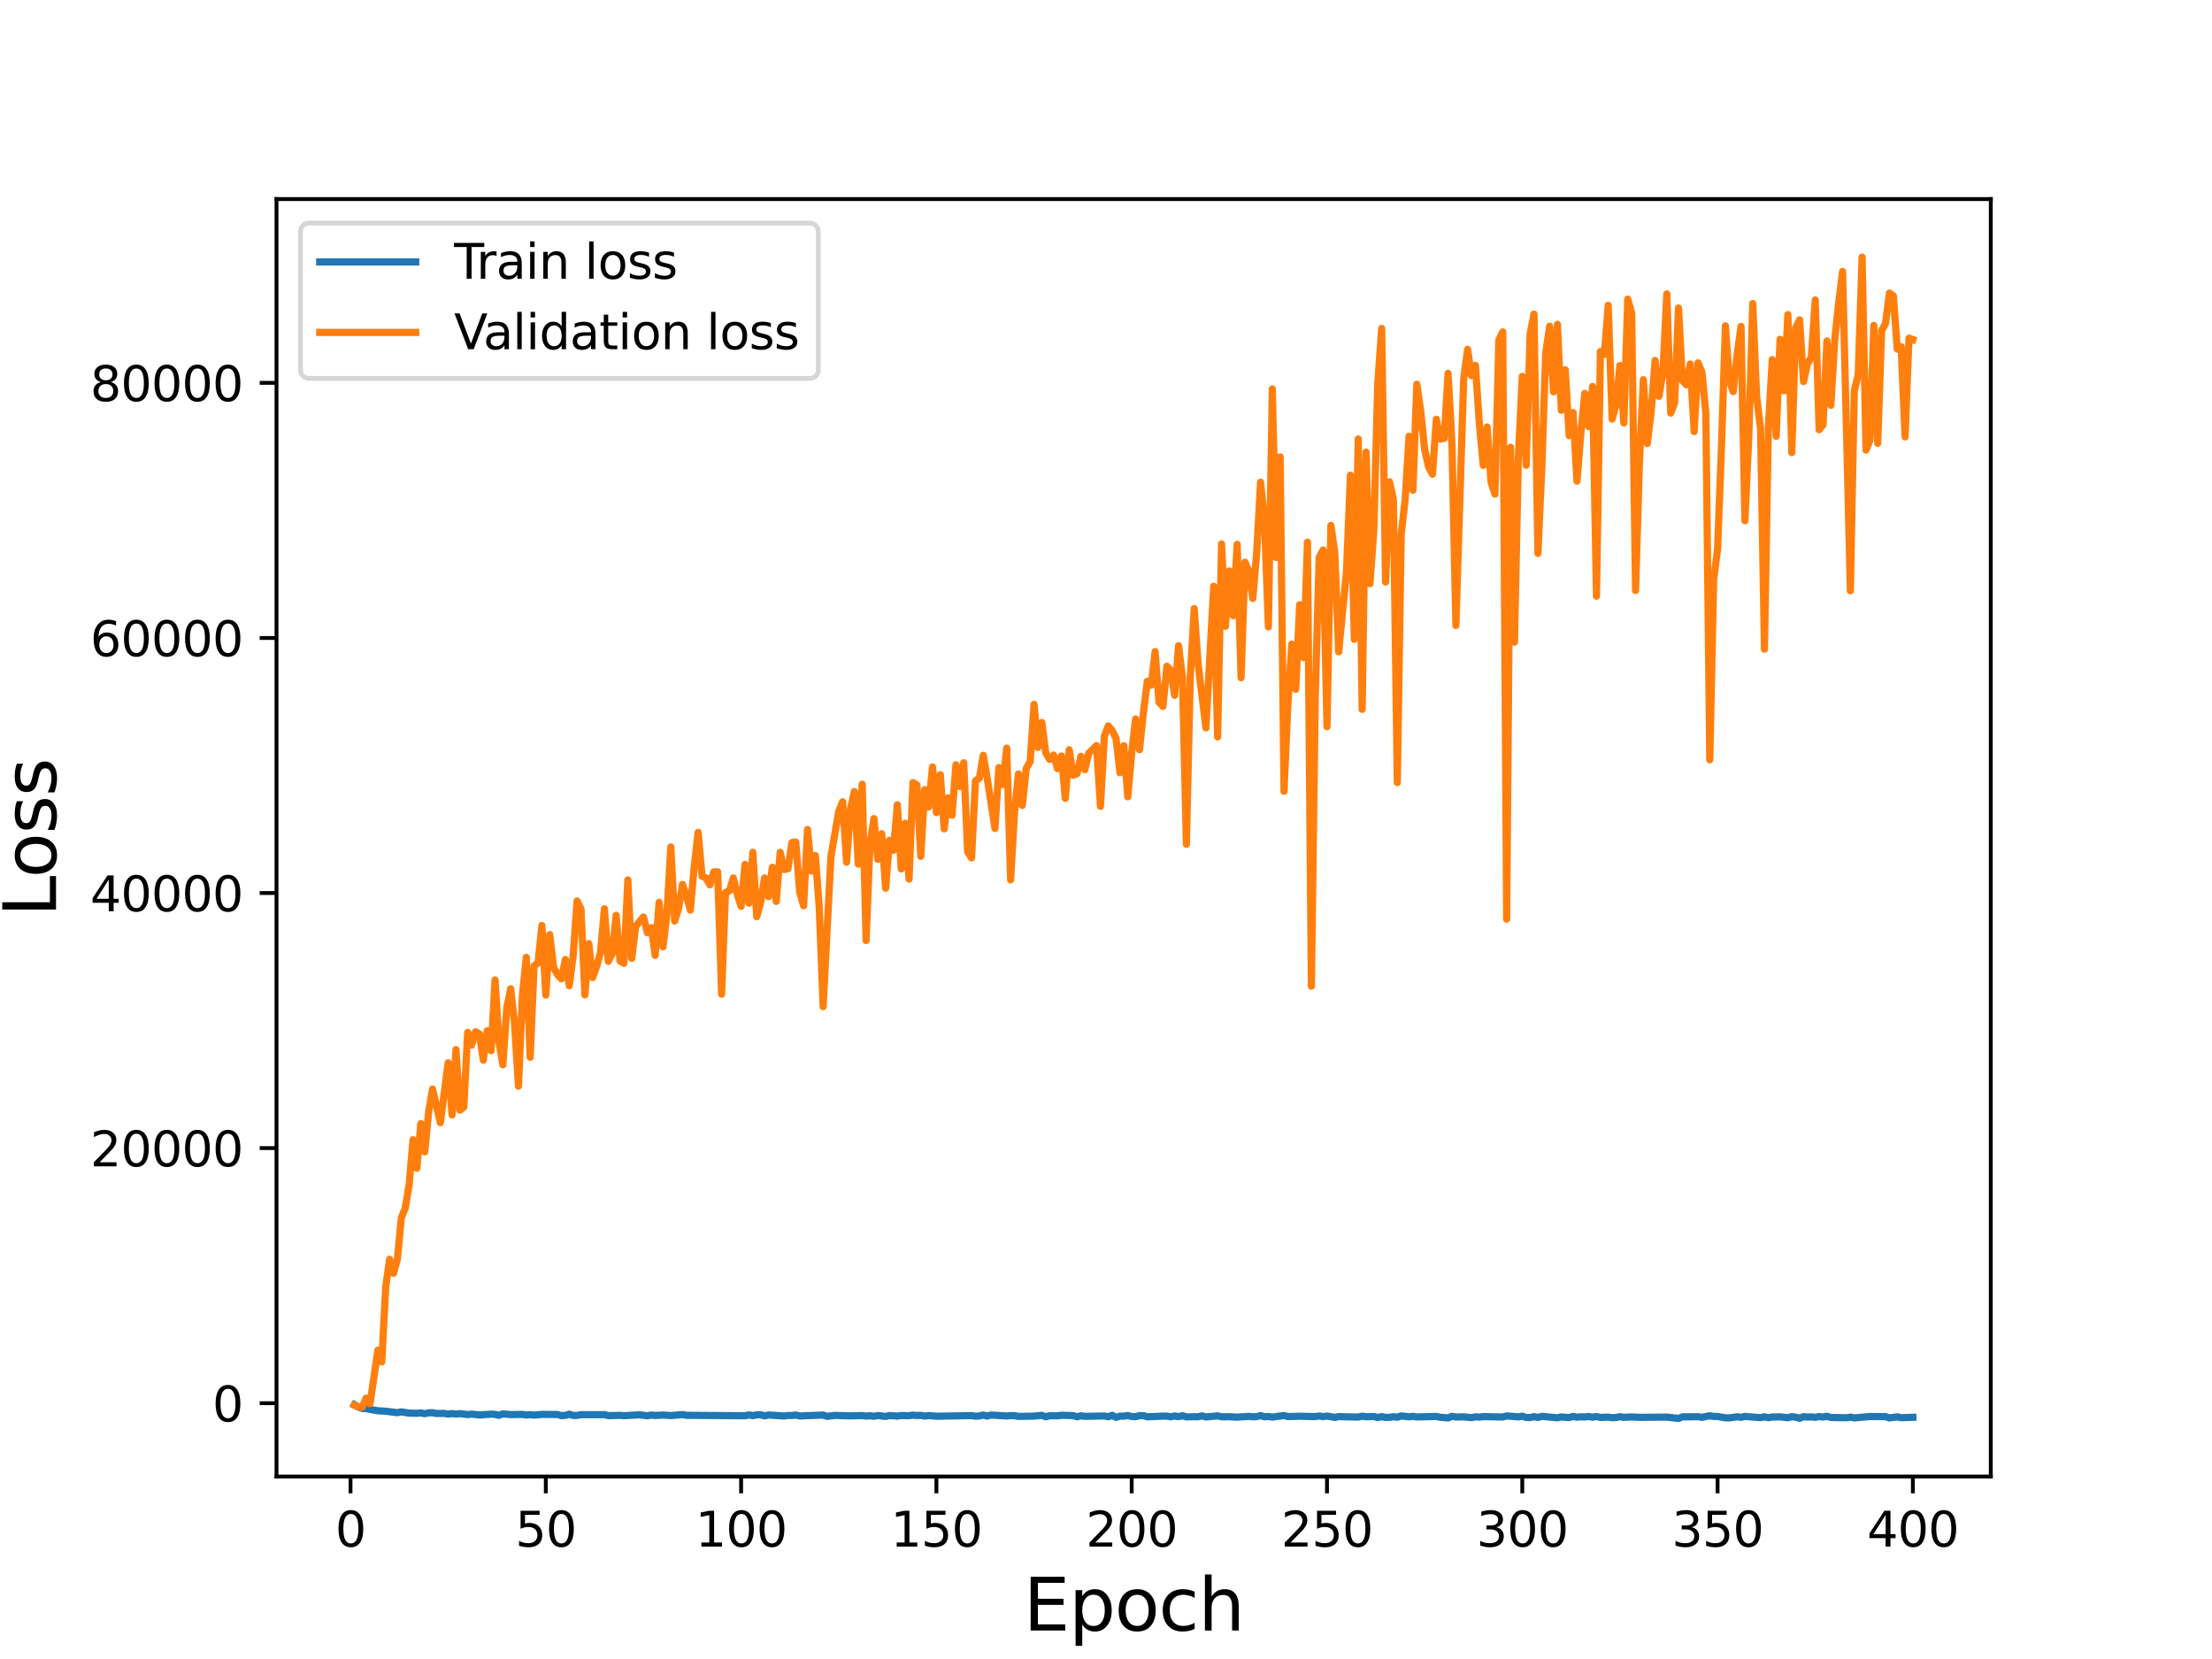 <?xml version="1.0" encoding="utf-8" standalone="no"?>
<!DOCTYPE svg PUBLIC "-//W3C//DTD SVG 1.1//EN"
  "http://www.w3.org/Graphics/SVG/1.1/DTD/svg11.dtd">
<svg height="345.6pt" version="1.1" viewBox="0 0 460.8 345.6" width="460.8pt" xmlns="http://www.w3.org/2000/svg" xmlns:xlink="http://www.w3.org/1999/xlink">
 <defs>
  <style type="text/css">*{stroke-linecap:butt;stroke-linejoin:round;}</style>
 </defs>
 <g id="figure_1">
  <g id="patch_1">
   <path d="M 0 345.6 
L 460.8 345.6 
L 460.8 0 
L 0 0 
z
" style="fill:#ffffff;"/>
  </g>
  <g id="axes_1">
   <g id="patch_2">
    <path d="M 57.6 307.584 
L 414.72 307.584 
L 414.72 41.472 
L 57.6 41.472 
z
" style="fill:#ffffff;"/>
   </g>
   <g id="matplotlib.axis_1">
    <g id="xtick_1">
     <g id="line2d_1">
      <defs>
       <path d="M 0 0 
L 0 3.5 
" id="m7af04937d3" style="stroke:#000000;stroke-width:0.8;"/>
      </defs>
      <g>
       <use style="stroke:#000000;stroke-width:0.8;" x="73.019" xlink:href="#m7af04937d3" y="307.584"/>
      </g>
     </g>
     <g id="text_1">
      <!-- 0 -->
      <g transform="translate(69.838 322.182)scale(0.1 -0.1)">
       <defs>
        <path d="M 2034 4250 
Q 1547 4250 1301 3770 
Q 1056 3291 1056 2328 
Q 1056 1369 1301 889 
Q 1547 409 2034 409 
Q 2525 409 2770 889 
Q 3016 1369 3016 2328 
Q 3016 3291 2770 3770 
Q 2525 4250 2034 4250 
z
M 2034 4750 
Q 2819 4750 3233 4129 
Q 3647 3509 3647 2328 
Q 3647 1150 3233 529 
Q 2819 -91 2034 -91 
Q 1250 -91 836 529 
Q 422 1150 422 2328 
Q 422 3509 836 4129 
Q 1250 4750 2034 4750 
z
" id="DejaVuSans-30" transform="scale(0.016)"/>
       </defs>
       <use xlink:href="#DejaVuSans-30"/>
      </g>
     </g>
    </g>
    <g id="xtick_2">
     <g id="line2d_2">
      <g>
       <use style="stroke:#000000;stroke-width:0.8;" x="113.703" xlink:href="#m7af04937d3" y="307.584"/>
      </g>
     </g>
     <g id="text_2">
      <!-- 50 -->
      <g transform="translate(107.34 322.182)scale(0.1 -0.1)">
       <defs>
        <path d="M 691 4666 
L 3169 4666 
L 3169 4134 
L 1269 4134 
L 1269 2991 
Q 1406 3038 1543 3061 
Q 1681 3084 1819 3084 
Q 2600 3084 3056 2656 
Q 3513 2228 3513 1497 
Q 3513 744 3044 326 
Q 2575 -91 1722 -91 
Q 1428 -91 1123 -41 
Q 819 9 494 109 
L 494 744 
Q 775 591 1075 516 
Q 1375 441 1709 441 
Q 2250 441 2565 725 
Q 2881 1009 2881 1497 
Q 2881 1984 2565 2268 
Q 2250 2553 1709 2553 
Q 1456 2553 1204 2497 
Q 953 2441 691 2322 
L 691 4666 
z
" id="DejaVuSans-35" transform="scale(0.016)"/>
       </defs>
       <use xlink:href="#DejaVuSans-35"/>
       <use x="63.623" xlink:href="#DejaVuSans-30"/>
      </g>
     </g>
    </g>
    <g id="xtick_3">
     <g id="line2d_3">
      <g>
       <use style="stroke:#000000;stroke-width:0.8;" x="154.386" xlink:href="#m7af04937d3" y="307.584"/>
      </g>
     </g>
     <g id="text_3">
      <!-- 100 -->
      <g transform="translate(144.842 322.182)scale(0.1 -0.1)">
       <defs>
        <path d="M 794 531 
L 1825 531 
L 1825 4091 
L 703 3866 
L 703 4441 
L 1819 4666 
L 2450 4666 
L 2450 531 
L 3481 531 
L 3481 0 
L 794 0 
L 794 531 
z
" id="DejaVuSans-31" transform="scale(0.016)"/>
       </defs>
       <use xlink:href="#DejaVuSans-31"/>
       <use x="63.623" xlink:href="#DejaVuSans-30"/>
       <use x="127.246" xlink:href="#DejaVuSans-30"/>
      </g>
     </g>
    </g>
    <g id="xtick_4">
     <g id="line2d_4">
      <g>
       <use style="stroke:#000000;stroke-width:0.8;" x="195.07" xlink:href="#m7af04937d3" y="307.584"/>
      </g>
     </g>
     <g id="text_4">
      <!-- 150 -->
      <g transform="translate(185.526 322.182)scale(0.1 -0.1)">
       <use xlink:href="#DejaVuSans-31"/>
       <use x="63.623" xlink:href="#DejaVuSans-35"/>
       <use x="127.246" xlink:href="#DejaVuSans-30"/>
      </g>
     </g>
    </g>
    <g id="xtick_5">
     <g id="line2d_5">
      <g>
       <use style="stroke:#000000;stroke-width:0.8;" x="235.753" xlink:href="#m7af04937d3" y="307.584"/>
      </g>
     </g>
     <g id="text_5">
      <!-- 200 -->
      <g transform="translate(226.209 322.182)scale(0.1 -0.1)">
       <defs>
        <path d="M 1228 531 
L 3431 531 
L 3431 0 
L 469 0 
L 469 531 
Q 828 903 1448 1529 
Q 2069 2156 2228 2338 
Q 2531 2678 2651 2914 
Q 2772 3150 2772 3378 
Q 2772 3750 2511 3984 
Q 2250 4219 1831 4219 
Q 1534 4219 1204 4116 
Q 875 4013 500 3803 
L 500 4441 
Q 881 4594 1212 4672 
Q 1544 4750 1819 4750 
Q 2544 4750 2975 4387 
Q 3406 4025 3406 3419 
Q 3406 3131 3298 2873 
Q 3191 2616 2906 2266 
Q 2828 2175 2409 1742 
Q 1991 1309 1228 531 
z
" id="DejaVuSans-32" transform="scale(0.016)"/>
       </defs>
       <use xlink:href="#DejaVuSans-32"/>
       <use x="63.623" xlink:href="#DejaVuSans-30"/>
       <use x="127.246" xlink:href="#DejaVuSans-30"/>
      </g>
     </g>
    </g>
    <g id="xtick_6">
     <g id="line2d_6">
      <g>
       <use style="stroke:#000000;stroke-width:0.8;" x="276.437" xlink:href="#m7af04937d3" y="307.584"/>
      </g>
     </g>
     <g id="text_6">
      <!-- 250 -->
      <g transform="translate(266.893 322.182)scale(0.1 -0.1)">
       <use xlink:href="#DejaVuSans-32"/>
       <use x="63.623" xlink:href="#DejaVuSans-35"/>
       <use x="127.246" xlink:href="#DejaVuSans-30"/>
      </g>
     </g>
    </g>
    <g id="xtick_7">
     <g id="line2d_7">
      <g>
       <use style="stroke:#000000;stroke-width:0.8;" x="317.12" xlink:href="#m7af04937d3" y="307.584"/>
      </g>
     </g>
     <g id="text_7">
      <!-- 300 -->
      <g transform="translate(307.576 322.182)scale(0.1 -0.1)">
       <defs>
        <path d="M 2597 2516 
Q 3050 2419 3304 2112 
Q 3559 1806 3559 1356 
Q 3559 666 3084 287 
Q 2609 -91 1734 -91 
Q 1441 -91 1130 -33 
Q 819 25 488 141 
L 488 750 
Q 750 597 1062 519 
Q 1375 441 1716 441 
Q 2309 441 2620 675 
Q 2931 909 2931 1356 
Q 2931 1769 2642 2001 
Q 2353 2234 1838 2234 
L 1294 2234 
L 1294 2753 
L 1863 2753 
Q 2328 2753 2575 2939 
Q 2822 3125 2822 3475 
Q 2822 3834 2567 4026 
Q 2313 4219 1838 4219 
Q 1578 4219 1281 4162 
Q 984 4106 628 3988 
L 628 4550 
Q 988 4650 1302 4700 
Q 1616 4750 1894 4750 
Q 2613 4750 3031 4423 
Q 3450 4097 3450 3541 
Q 3450 3153 3228 2886 
Q 3006 2619 2597 2516 
z
" id="DejaVuSans-33" transform="scale(0.016)"/>
       </defs>
       <use xlink:href="#DejaVuSans-33"/>
       <use x="63.623" xlink:href="#DejaVuSans-30"/>
       <use x="127.246" xlink:href="#DejaVuSans-30"/>
      </g>
     </g>
    </g>
    <g id="xtick_8">
     <g id="line2d_8">
      <g>
       <use style="stroke:#000000;stroke-width:0.8;" x="357.804" xlink:href="#m7af04937d3" y="307.584"/>
      </g>
     </g>
     <g id="text_8">
      <!-- 350 -->
      <g transform="translate(348.26 322.182)scale(0.1 -0.1)">
       <use xlink:href="#DejaVuSans-33"/>
       <use x="63.623" xlink:href="#DejaVuSans-35"/>
       <use x="127.246" xlink:href="#DejaVuSans-30"/>
      </g>
     </g>
    </g>
    <g id="xtick_9">
     <g id="line2d_9">
      <g>
       <use style="stroke:#000000;stroke-width:0.8;" x="398.487" xlink:href="#m7af04937d3" y="307.584"/>
      </g>
     </g>
     <g id="text_9">
      <!-- 400 -->
      <g transform="translate(388.944 322.182)scale(0.1 -0.1)">
       <defs>
        <path d="M 2419 4116 
L 825 1625 
L 2419 1625 
L 2419 4116 
z
M 2253 4666 
L 3047 4666 
L 3047 1625 
L 3713 1625 
L 3713 1100 
L 3047 1100 
L 3047 0 
L 2419 0 
L 2419 1100 
L 313 1100 
L 313 1709 
L 2253 4666 
z
" id="DejaVuSans-34" transform="scale(0.016)"/>
       </defs>
       <use xlink:href="#DejaVuSans-34"/>
       <use x="63.623" xlink:href="#DejaVuSans-30"/>
       <use x="127.246" xlink:href="#DejaVuSans-30"/>
      </g>
     </g>
    </g>
    <g id="text_10">
     <!-- Epoch -->
     <g transform="translate(213.194 339.66)scale(0.15 -0.15)">
      <defs>
       <path d="M 628 4666 
L 3578 4666 
L 3578 4134 
L 1259 4134 
L 1259 2753 
L 3481 2753 
L 3481 2222 
L 1259 2222 
L 1259 531 
L 3634 531 
L 3634 0 
L 628 0 
L 628 4666 
z
" id="DejaVuSans-45" transform="scale(0.016)"/>
       <path d="M 1159 525 
L 1159 -1331 
L 581 -1331 
L 581 3500 
L 1159 3500 
L 1159 2969 
Q 1341 3281 1617 3432 
Q 1894 3584 2278 3584 
Q 2916 3584 3314 3078 
Q 3713 2572 3713 1747 
Q 3713 922 3314 415 
Q 2916 -91 2278 -91 
Q 1894 -91 1617 61 
Q 1341 213 1159 525 
z
M 3116 1747 
Q 3116 2381 2855 2742 
Q 2594 3103 2138 3103 
Q 1681 3103 1420 2742 
Q 1159 2381 1159 1747 
Q 1159 1113 1420 752 
Q 1681 391 2138 391 
Q 2594 391 2855 752 
Q 3116 1113 3116 1747 
z
" id="DejaVuSans-70" transform="scale(0.016)"/>
       <path d="M 1959 3097 
Q 1497 3097 1228 2736 
Q 959 2375 959 1747 
Q 959 1119 1226 758 
Q 1494 397 1959 397 
Q 2419 397 2687 759 
Q 2956 1122 2956 1747 
Q 2956 2369 2687 2733 
Q 2419 3097 1959 3097 
z
M 1959 3584 
Q 2709 3584 3137 3096 
Q 3566 2609 3566 1747 
Q 3566 888 3137 398 
Q 2709 -91 1959 -91 
Q 1206 -91 779 398 
Q 353 888 353 1747 
Q 353 2609 779 3096 
Q 1206 3584 1959 3584 
z
" id="DejaVuSans-6f" transform="scale(0.016)"/>
       <path d="M 3122 3366 
L 3122 2828 
Q 2878 2963 2633 3030 
Q 2388 3097 2138 3097 
Q 1578 3097 1268 2742 
Q 959 2388 959 1747 
Q 959 1106 1268 751 
Q 1578 397 2138 397 
Q 2388 397 2633 464 
Q 2878 531 3122 666 
L 3122 134 
Q 2881 22 2623 -34 
Q 2366 -91 2075 -91 
Q 1284 -91 818 406 
Q 353 903 353 1747 
Q 353 2603 823 3093 
Q 1294 3584 2113 3584 
Q 2378 3584 2631 3529 
Q 2884 3475 3122 3366 
z
" id="DejaVuSans-63" transform="scale(0.016)"/>
       <path d="M 3513 2113 
L 3513 0 
L 2938 0 
L 2938 2094 
Q 2938 2591 2744 2837 
Q 2550 3084 2163 3084 
Q 1697 3084 1428 2787 
Q 1159 2491 1159 1978 
L 1159 0 
L 581 0 
L 581 4863 
L 1159 4863 
L 1159 2956 
Q 1366 3272 1645 3428 
Q 1925 3584 2291 3584 
Q 2894 3584 3203 3211 
Q 3513 2838 3513 2113 
z
" id="DejaVuSans-68" transform="scale(0.016)"/>
      </defs>
      <use xlink:href="#DejaVuSans-45"/>
      <use x="63.184" xlink:href="#DejaVuSans-70"/>
      <use x="126.66" xlink:href="#DejaVuSans-6f"/>
      <use x="187.842" xlink:href="#DejaVuSans-63"/>
      <use x="242.822" xlink:href="#DejaVuSans-68"/>
     </g>
    </g>
   </g>
   <g id="matplotlib.axis_2">
    <g id="ytick_1">
     <g id="line2d_10">
      <defs>
       <path d="M 0 0 
L -3.5 0 
" id="mdfffe73df6" style="stroke:#000000;stroke-width:0.8;"/>
      </defs>
      <g>
       <use style="stroke:#000000;stroke-width:0.8;" x="57.6" xlink:href="#mdfffe73df6" y="292.31"/>
      </g>
     </g>
     <g id="text_11">
      <!-- 0 -->
      <g transform="translate(44.237 296.109)scale(0.1 -0.1)">
       <use xlink:href="#DejaVuSans-30"/>
      </g>
     </g>
    </g>
    <g id="ytick_2">
     <g id="line2d_11">
      <g>
       <use style="stroke:#000000;stroke-width:0.8;" x="57.6" xlink:href="#mdfffe73df6" y="239.172"/>
      </g>
     </g>
     <g id="text_12">
      <!-- 20000 -->
      <g transform="translate(18.788 242.971)scale(0.1 -0.1)">
       <use xlink:href="#DejaVuSans-32"/>
       <use x="63.623" xlink:href="#DejaVuSans-30"/>
       <use x="127.246" xlink:href="#DejaVuSans-30"/>
       <use x="190.869" xlink:href="#DejaVuSans-30"/>
       <use x="254.492" xlink:href="#DejaVuSans-30"/>
      </g>
     </g>
    </g>
    <g id="ytick_3">
     <g id="line2d_12">
      <g>
       <use style="stroke:#000000;stroke-width:0.8;" x="57.6" xlink:href="#mdfffe73df6" y="186.034"/>
      </g>
     </g>
     <g id="text_13">
      <!-- 40000 -->
      <g transform="translate(18.788 189.833)scale(0.1 -0.1)">
       <use xlink:href="#DejaVuSans-34"/>
       <use x="63.623" xlink:href="#DejaVuSans-30"/>
       <use x="127.246" xlink:href="#DejaVuSans-30"/>
       <use x="190.869" xlink:href="#DejaVuSans-30"/>
       <use x="254.492" xlink:href="#DejaVuSans-30"/>
      </g>
     </g>
    </g>
    <g id="ytick_4">
     <g id="line2d_13">
      <g>
       <use style="stroke:#000000;stroke-width:0.8;" x="57.6" xlink:href="#mdfffe73df6" y="132.896"/>
      </g>
     </g>
     <g id="text_14">
      <!-- 60000 -->
      <g transform="translate(18.788 136.695)scale(0.1 -0.1)">
       <defs>
        <path d="M 2113 2584 
Q 1688 2584 1439 2293 
Q 1191 2003 1191 1497 
Q 1191 994 1439 701 
Q 1688 409 2113 409 
Q 2538 409 2786 701 
Q 3034 994 3034 1497 
Q 3034 2003 2786 2293 
Q 2538 2584 2113 2584 
z
M 3366 4563 
L 3366 3988 
Q 3128 4100 2886 4159 
Q 2644 4219 2406 4219 
Q 1781 4219 1451 3797 
Q 1122 3375 1075 2522 
Q 1259 2794 1537 2939 
Q 1816 3084 2150 3084 
Q 2853 3084 3261 2657 
Q 3669 2231 3669 1497 
Q 3669 778 3244 343 
Q 2819 -91 2113 -91 
Q 1303 -91 875 529 
Q 447 1150 447 2328 
Q 447 3434 972 4092 
Q 1497 4750 2381 4750 
Q 2619 4750 2861 4703 
Q 3103 4656 3366 4563 
z
" id="DejaVuSans-36" transform="scale(0.016)"/>
       </defs>
       <use xlink:href="#DejaVuSans-36"/>
       <use x="63.623" xlink:href="#DejaVuSans-30"/>
       <use x="127.246" xlink:href="#DejaVuSans-30"/>
       <use x="190.869" xlink:href="#DejaVuSans-30"/>
       <use x="254.492" xlink:href="#DejaVuSans-30"/>
      </g>
     </g>
    </g>
    <g id="ytick_5">
     <g id="line2d_14">
      <g>
       <use style="stroke:#000000;stroke-width:0.8;" x="57.6" xlink:href="#mdfffe73df6" y="79.758"/>
      </g>
     </g>
     <g id="text_15">
      <!-- 80000 -->
      <g transform="translate(18.788 83.557)scale(0.1 -0.1)">
       <defs>
        <path d="M 2034 2216 
Q 1584 2216 1326 1975 
Q 1069 1734 1069 1313 
Q 1069 891 1326 650 
Q 1584 409 2034 409 
Q 2484 409 2743 651 
Q 3003 894 3003 1313 
Q 3003 1734 2745 1975 
Q 2488 2216 2034 2216 
z
M 1403 2484 
Q 997 2584 770 2862 
Q 544 3141 544 3541 
Q 544 4100 942 4425 
Q 1341 4750 2034 4750 
Q 2731 4750 3128 4425 
Q 3525 4100 3525 3541 
Q 3525 3141 3298 2862 
Q 3072 2584 2669 2484 
Q 3125 2378 3379 2068 
Q 3634 1759 3634 1313 
Q 3634 634 3220 271 
Q 2806 -91 2034 -91 
Q 1263 -91 848 271 
Q 434 634 434 1313 
Q 434 1759 690 2068 
Q 947 2378 1403 2484 
z
M 1172 3481 
Q 1172 3119 1398 2916 
Q 1625 2713 2034 2713 
Q 2441 2713 2670 2916 
Q 2900 3119 2900 3481 
Q 2900 3844 2670 4047 
Q 2441 4250 2034 4250 
Q 1625 4250 1398 4047 
Q 1172 3844 1172 3481 
z
" id="DejaVuSans-38" transform="scale(0.016)"/>
       </defs>
       <use xlink:href="#DejaVuSans-38"/>
       <use x="63.623" xlink:href="#DejaVuSans-30"/>
       <use x="127.246" xlink:href="#DejaVuSans-30"/>
       <use x="190.869" xlink:href="#DejaVuSans-30"/>
       <use x="254.492" xlink:href="#DejaVuSans-30"/>
      </g>
     </g>
    </g>
    <g id="text_16">
     <!-- Loss -->
     <g transform="translate(11.668 190.979)rotate(-90)scale(0.15 -0.15)">
      <defs>
       <path d="M 628 4666 
L 1259 4666 
L 1259 531 
L 3531 531 
L 3531 0 
L 628 0 
L 628 4666 
z
" id="DejaVuSans-4c" transform="scale(0.016)"/>
       <path d="M 2834 3397 
L 2834 2853 
Q 2591 2978 2328 3040 
Q 2066 3103 1784 3103 
Q 1356 3103 1142 2972 
Q 928 2841 928 2578 
Q 928 2378 1081 2264 
Q 1234 2150 1697 2047 
L 1894 2003 
Q 2506 1872 2764 1633 
Q 3022 1394 3022 966 
Q 3022 478 2636 193 
Q 2250 -91 1575 -91 
Q 1294 -91 989 -36 
Q 684 19 347 128 
L 347 722 
Q 666 556 975 473 
Q 1284 391 1588 391 
Q 1994 391 2212 530 
Q 2431 669 2431 922 
Q 2431 1156 2273 1281 
Q 2116 1406 1581 1522 
L 1381 1569 
Q 847 1681 609 1914 
Q 372 2147 372 2553 
Q 372 3047 722 3315 
Q 1072 3584 1716 3584 
Q 2034 3584 2315 3537 
Q 2597 3491 2834 3397 
z
" id="DejaVuSans-73" transform="scale(0.016)"/>
      </defs>
      <use xlink:href="#DejaVuSans-4c"/>
      <use x="53.963" xlink:href="#DejaVuSans-6f"/>
      <use x="115.145" xlink:href="#DejaVuSans-73"/>
      <use x="167.244" xlink:href="#DejaVuSans-73"/>
     </g>
    </g>
   </g>
   <g id="line2d_15">
    <path clip-path="url(#p3f68e3d07a)" d="M 73.833 292.63 
L 74.646 293.108 
L 75.46 293.401 
L 76.274 293.45 
L 78.715 293.891 
L 80.342 293.979 
L 82.783 294.287 
L 83.597 294.115 
L 85.224 294.38 
L 86.851 294.413 
L 87.665 294.337 
L 88.479 294.501 
L 89.292 294.309 
L 90.106 294.3 
L 90.92 294.457 
L 92.547 294.439 
L 93.361 294.585 
L 94.174 294.476 
L 94.988 294.57 
L 95.802 294.489 
L 97.429 294.678 
L 98.243 294.583 
L 99.87 294.768 
L 102.311 294.586 
L 103.125 294.633 
L 103.939 294.837 
L 104.752 294.54 
L 106.38 294.685 
L 108.821 294.646 
L 109.634 294.779 
L 110.448 294.695 
L 111.262 294.792 
L 112.889 294.641 
L 116.144 294.664 
L 116.957 294.906 
L 117.771 294.844 
L 118.585 294.599 
L 119.398 294.868 
L 120.212 294.852 
L 121.026 294.709 
L 125.908 294.697 
L 126.721 294.903 
L 129.162 294.844 
L 129.976 294.912 
L 133.231 294.731 
L 134.858 294.938 
L 135.672 294.775 
L 136.485 294.869 
L 138.113 294.782 
L 139.74 294.885 
L 142.181 294.685 
L 142.995 294.835 
L 155.2 294.928 
L 156.013 294.745 
L 156.827 294.894 
L 157.641 294.74 
L 158.454 294.712 
L 159.268 294.958 
L 160.082 294.766 
L 163.336 294.983 
L 164.15 294.866 
L 164.964 294.877 
L 165.777 294.766 
L 166.591 294.974 
L 171.473 294.778 
L 172.287 295.054 
L 173.914 294.855 
L 177.169 294.956 
L 179.61 294.884 
L 180.424 295 
L 181.237 294.914 
L 182.051 295.048 
L 182.865 294.881 
L 184.492 295.072 
L 185.306 294.883 
L 186.933 294.997 
L 187.747 294.883 
L 189.374 294.916 
L 190.188 294.801 
L 191.001 294.879 
L 191.815 294.842 
L 192.629 294.997 
L 193.442 294.883 
L 195.07 295.028 
L 202.393 294.894 
L 203.206 295.024 
L 204.02 294.971 
L 204.834 294.775 
L 205.647 294.997 
L 206.461 294.775 
L 209.716 294.982 
L 210.529 294.882 
L 211.343 294.913 
L 212.157 295.065 
L 215.411 294.999 
L 217.039 294.839 
L 217.852 295.144 
L 218.666 294.922 
L 220.293 294.942 
L 221.107 294.825 
L 223.548 294.896 
L 224.362 295.142 
L 225.175 294.922 
L 225.989 295.053 
L 230.057 294.969 
L 230.871 295.133 
L 231.685 294.833 
L 232.498 295.256 
L 233.312 295.001 
L 234.126 295.021 
L 234.939 294.877 
L 235.753 295.092 
L 236.567 295.118 
L 237.381 294.903 
L 238.194 294.913 
L 239.008 295.149 
L 242.263 295.008 
L 243.076 295.01 
L 243.89 295.144 
L 244.704 294.96 
L 245.517 295.115 
L 246.331 294.92 
L 247.145 295.171 
L 248.772 295.122 
L 249.586 295.137 
L 250.399 294.948 
L 251.213 295.182 
L 253.654 294.946 
L 254.468 295.152 
L 256.095 295.127 
L 257.722 295.218 
L 260.163 295.056 
L 260.977 295.144 
L 261.791 295.107 
L 262.604 294.884 
L 263.418 295.148 
L 264.232 295.081 
L 265.045 295.205 
L 267.486 294.885 
L 268.3 295.099 
L 270.741 295.026 
L 273.996 295.106 
L 274.809 294.98 
L 275.623 295.108 
L 276.437 294.987 
L 278.064 295.267 
L 278.878 295.106 
L 280.505 295.15 
L 282.946 295.203 
L 283.76 295.021 
L 284.573 295.127 
L 286.201 295.09 
L 287.014 295.299 
L 287.828 295.107 
L 288.642 295.271 
L 289.455 295.258 
L 290.269 295.13 
L 291.083 295.234 
L 291.896 294.96 
L 293.524 295.149 
L 294.337 295.053 
L 295.151 295.174 
L 299.219 295.067 
L 300.033 295.241 
L 301.66 295.382 
L 302.474 295.041 
L 303.288 295.19 
L 304.915 295.156 
L 306.543 295.317 
L 307.356 295.149 
L 308.17 295.21 
L 308.984 295.104 
L 313.052 295.186 
L 313.866 294.962 
L 316.307 295.165 
L 317.12 295.018 
L 317.934 295.294 
L 318.748 295.3 
L 319.561 295.113 
L 320.375 295.287 
L 321.189 295.052 
L 324.443 295.351 
L 325.257 295.17 
L 326.884 295.319 
L 327.698 295.063 
L 328.512 295.233 
L 329.325 295.141 
L 330.139 295.179 
L 330.953 295.078 
L 331.766 295.229 
L 332.58 295.086 
L 333.394 295.277 
L 335.021 295.213 
L 335.835 295.334 
L 336.648 295.292 
L 337.462 295.128 
L 338.276 295.253 
L 339.903 295.176 
L 341.53 295.259 
L 347.226 295.206 
L 349.667 295.488 
L 350.481 295.15 
L 353.735 295.13 
L 354.549 295.256 
L 356.176 294.927 
L 356.99 295.077 
L 357.804 295.077 
L 359.431 295.362 
L 360.245 295.373 
L 361.872 295.147 
L 362.686 295.252 
L 363.499 295.067 
L 366.754 295.325 
L 367.568 295.149 
L 368.381 295.343 
L 369.195 295.185 
L 370.822 295.164 
L 372.45 295.326 
L 373.263 295.121 
L 374.077 295.217 
L 374.891 295.452 
L 375.704 295.116 
L 376.518 295.2 
L 377.332 295.165 
L 378.146 295.246 
L 378.959 295.099 
L 379.773 295.2 
L 380.587 295.038 
L 381.4 295.285 
L 384.655 295.344 
L 385.469 295.21 
L 386.282 295.376 
L 389.537 295.088 
L 392.792 295.115 
L 393.605 295.375 
L 395.233 295.153 
L 396.046 295.325 
L 398.487 295.248 
L 398.487 295.248 
" style="fill:none;stroke:#1f77b4;stroke-linecap:square;stroke-width:1.5;"/>
   </g>
   <g id="line2d_16">
    <path clip-path="url(#p3f68e3d07a)" d="M 73.833 292.733 
L 74.646 293.078 
L 75.46 293.142 
L 76.274 291.263 
L 77.087 292.414 
L 78.715 281.278 
L 79.528 283.711 
L 80.342 268.16 
L 81.156 262.329 
L 81.969 265.239 
L 82.783 262.316 
L 83.597 253.716 
L 84.41 251.697 
L 85.224 246.894 
L 86.038 237.421 
L 86.851 243.382 
L 87.665 234.061 
L 88.479 239.952 
L 89.292 231.662 
L 90.106 226.876 
L 91.733 233.874 
L 93.361 221.387 
L 94.174 232.264 
L 94.988 218.654 
L 95.802 231.261 
L 96.616 230.635 
L 97.429 215.069 
L 98.243 217.719 
L 99.057 214.929 
L 99.87 215.398 
L 100.684 220.851 
L 101.498 214.735 
L 102.311 218.868 
L 103.125 204.139 
L 103.939 217.029 
L 104.752 221.823 
L 105.566 210.008 
L 106.38 205.978 
L 107.193 213.201 
L 108.007 226.26 
L 108.821 207.452 
L 109.634 199.422 
L 110.448 220.242 
L 111.262 201.192 
L 112.075 200.631 
L 112.889 192.792 
L 113.703 207.298 
L 114.516 194.694 
L 115.33 201.562 
L 116.144 203.013 
L 116.957 203.911 
L 117.771 199.882 
L 118.585 205.341 
L 119.398 199.097 
L 120.212 187.686 
L 121.026 189.328 
L 121.839 207.246 
L 122.653 196.569 
L 123.467 203.63 
L 124.28 201.359 
L 125.094 198.429 
L 125.908 189.311 
L 126.721 200.262 
L 127.535 198.692 
L 128.349 190.671 
L 129.162 200.186 
L 129.976 200.68 
L 130.79 183.296 
L 131.603 199.637 
L 132.417 193.045 
L 133.231 191.947 
L 134.044 191.035 
L 134.858 194.302 
L 135.672 193.243 
L 136.485 199.023 
L 137.299 187.973 
L 138.113 197.247 
L 138.926 190.464 
L 139.74 176.435 
L 140.554 191.869 
L 141.367 189.199 
L 142.181 184.232 
L 142.995 186.603 
L 143.808 189.582 
L 144.622 180.556 
L 145.436 173.388 
L 146.249 182.552 
L 147.063 182.866 
L 147.877 184.323 
L 148.69 181.624 
L 149.504 181.606 
L 150.318 207.107 
L 151.131 185.936 
L 151.945 185.603 
L 152.759 182.888 
L 153.572 186.247 
L 154.386 188.817 
L 155.2 180.07 
L 156.013 188.139 
L 156.827 177.559 
L 157.641 190.969 
L 158.454 188.003 
L 159.268 182.893 
L 160.082 186.787 
L 160.895 180.67 
L 161.709 187.772 
L 162.523 177.543 
L 163.336 181.145 
L 164.15 180.966 
L 164.964 175.525 
L 165.777 175.422 
L 166.591 185.894 
L 167.405 188.686 
L 168.219 172.8 
L 169.032 181.456 
L 169.846 178.211 
L 170.66 189.01 
L 171.473 209.695 
L 173.101 178.418 
L 174.728 169.01 
L 175.542 167.033 
L 176.355 179.612 
L 177.169 168.501 
L 177.983 164.883 
L 178.796 180.015 
L 179.61 163.362 
L 180.424 195.922 
L 181.237 175.812 
L 182.051 170.533 
L 182.865 179.019 
L 183.678 173.689 
L 184.492 185.035 
L 185.306 175.036 
L 186.119 177.121 
L 186.933 167.64 
L 187.747 181.018 
L 188.56 171.496 
L 189.374 183.129 
L 190.188 163.037 
L 191.001 163.501 
L 191.815 178.389 
L 192.629 164.501 
L 193.442 168.113 
L 194.256 159.76 
L 195.07 169.289 
L 195.883 161.369 
L 196.697 172.661 
L 197.511 166.196 
L 198.324 169.818 
L 199.138 159.327 
L 199.952 163.862 
L 200.765 158.896 
L 201.579 177.476 
L 202.393 178.723 
L 203.206 162.691 
L 204.02 162.091 
L 204.834 157.351 
L 205.647 162.089 
L 207.275 172.587 
L 208.088 159.9 
L 208.902 163.441 
L 209.716 155.846 
L 210.529 183.291 
L 211.343 169.195 
L 212.157 161.23 
L 212.97 167.779 
L 213.784 160.082 
L 214.598 158.671 
L 215.411 146.723 
L 216.225 155.695 
L 217.039 150.502 
L 217.852 156.848 
L 218.666 158.201 
L 219.48 157.293 
L 220.293 160.115 
L 221.107 157.476 
L 221.921 166.31 
L 222.734 156.187 
L 223.548 161.509 
L 224.362 161.186 
L 225.175 157.545 
L 225.989 160.336 
L 226.803 156.922 
L 228.43 155.33 
L 229.244 167.98 
L 230.057 153.365 
L 230.871 151.209 
L 231.685 152.182 
L 232.498 153.834 
L 233.312 160.983 
L 234.126 155.342 
L 234.939 165.989 
L 235.753 156.775 
L 236.567 149.779 
L 237.381 156.175 
L 238.194 148.403 
L 239.008 141.929 
L 239.822 142.745 
L 240.635 135.742 
L 241.449 146.286 
L 242.263 147.169 
L 243.076 138.786 
L 243.89 139.655 
L 244.704 144.84 
L 245.517 134.502 
L 246.331 141.176 
L 247.145 175.88 
L 247.958 141.041 
L 248.772 126.779 
L 249.586 138.279 
L 251.213 151.64 
L 252.84 122.123 
L 253.654 153.513 
L 254.468 113.304 
L 255.281 130.476 
L 256.095 118.948 
L 256.909 128.254 
L 257.722 113.393 
L 258.536 141.186 
L 259.35 117.126 
L 260.163 119.002 
L 260.977 124.675 
L 261.791 115.125 
L 262.604 100.45 
L 263.418 108.48 
L 264.232 130.596 
L 265.045 81.014 
L 265.859 116.141 
L 266.673 95.186 
L 267.486 164.847 
L 268.3 146.422 
L 269.114 134.17 
L 269.927 143.594 
L 270.741 125.962 
L 271.555 136.974 
L 272.368 112.944 
L 273.182 205.439 
L 273.996 144.792 
L 274.809 116.111 
L 275.623 114.558 
L 276.437 151.37 
L 277.25 109.449 
L 278.064 115.203 
L 278.878 135.782 
L 280.505 118.97 
L 281.319 98.989 
L 282.132 133.183 
L 282.946 91.452 
L 283.76 147.773 
L 284.573 94.182 
L 285.387 121.606 
L 286.201 110.308 
L 287.014 79.861 
L 287.828 68.411 
L 288.642 121.248 
L 289.455 100.368 
L 290.269 104.038 
L 291.083 163.021 
L 291.896 111.217 
L 292.71 104.201 
L 293.524 90.886 
L 294.337 102.118 
L 295.151 80.052 
L 295.965 85.654 
L 296.778 93.621 
L 297.592 97.246 
L 298.406 98.791 
L 299.219 87.339 
L 300.033 91.474 
L 300.847 91.334 
L 301.66 77.771 
L 302.474 92.455 
L 303.288 130.298 
L 304.915 78.9 
L 305.729 72.774 
L 306.543 78.271 
L 307.356 76.114 
L 308.17 88.156 
L 308.984 96.94 
L 309.797 88.954 
L 310.611 100.428 
L 311.425 102.939 
L 312.238 70.788 
L 313.052 69.143 
L 313.866 191.47 
L 314.679 93.174 
L 315.493 133.768 
L 316.307 95.136 
L 317.12 78.405 
L 317.934 96.93 
L 318.748 69.621 
L 319.561 65.435 
L 320.375 115.278 
L 321.189 97.483 
L 322.002 73.562 
L 322.816 67.945 
L 323.63 81.623 
L 324.443 67.572 
L 325.257 85.467 
L 326.071 77.03 
L 326.884 90.748 
L 327.698 85.947 
L 328.512 100.238 
L 329.325 90.166 
L 330.139 81.959 
L 330.953 88.854 
L 331.766 80.49 
L 332.58 124.192 
L 333.394 73.218 
L 334.207 73.839 
L 335.021 63.603 
L 335.835 87.306 
L 336.648 84.315 
L 337.462 76.147 
L 338.276 88.106 
L 339.089 62.301 
L 339.903 65.233 
L 340.717 123.012 
L 341.53 96.148 
L 342.344 79.091 
L 343.158 92.393 
L 343.971 85.738 
L 344.785 75.09 
L 345.599 82.564 
L 346.412 77.615 
L 347.226 61.231 
L 348.04 86.053 
L 348.853 83.925 
L 349.667 64.162 
L 350.481 79.26 
L 351.294 80.153 
L 352.108 75.819 
L 352.922 89.901 
L 353.735 75.587 
L 354.549 77.562 
L 355.363 86.191 
L 356.176 158.286 
L 356.99 120.754 
L 357.804 114.425 
L 358.617 93.041 
L 359.431 67.876 
L 360.245 79.286 
L 361.058 81.573 
L 361.872 73.89 
L 362.686 67.997 
L 363.499 108.472 
L 364.313 90.778 
L 365.127 63.232 
L 365.94 82.575 
L 366.754 89.323 
L 367.568 135.245 
L 368.381 89.022 
L 369.195 74.919 
L 370.009 90.885 
L 370.822 70.69 
L 371.636 81.404 
L 372.45 65.543 
L 373.263 94.283 
L 374.077 68.308 
L 374.891 66.633 
L 375.704 79.493 
L 376.518 75.841 
L 377.332 74.387 
L 378.146 62.48 
L 378.959 89.517 
L 379.773 88.494 
L 380.587 71.023 
L 381.4 84.445 
L 382.214 70.732 
L 383.028 63.111 
L 383.841 56.547 
L 385.469 123.059 
L 386.282 81.434 
L 387.096 78.098 
L 387.91 53.568 
L 388.723 93.768 
L 389.537 91.714 
L 390.351 67.779 
L 391.164 92.347 
L 391.978 68.873 
L 392.792 67.385 
L 393.605 61.049 
L 394.419 61.62 
L 395.233 72.721 
L 396.046 72.226 
L 396.86 91.009 
L 397.674 70.449 
L 398.487 70.749 
L 398.487 70.749 
" style="fill:none;stroke:#ff7f0e;stroke-linecap:square;stroke-width:1.5;"/>
   </g>
   <g id="patch_3">
    <path d="M 57.6 307.584 
L 57.6 41.472 
" style="fill:none;stroke:#000000;stroke-linecap:square;stroke-linejoin:miter;stroke-width:0.8;"/>
   </g>
   <g id="patch_4">
    <path d="M 414.72 307.584 
L 414.72 41.472 
" style="fill:none;stroke:#000000;stroke-linecap:square;stroke-linejoin:miter;stroke-width:0.8;"/>
   </g>
   <g id="patch_5">
    <path d="M 57.6 307.584 
L 414.72 307.584 
" style="fill:none;stroke:#000000;stroke-linecap:square;stroke-linejoin:miter;stroke-width:0.8;"/>
   </g>
   <g id="patch_6">
    <path d="M 57.6 41.472 
L 414.72 41.472 
" style="fill:none;stroke:#000000;stroke-linecap:square;stroke-linejoin:miter;stroke-width:0.8;"/>
   </g>
   <g id="legend_1">
    <g id="patch_7">
     <path d="M 64.6 78.828 
L 168.475 78.828 
Q 170.475 78.828 170.475 76.828 
L 170.475 48.472 
Q 170.475 46.472 168.475 46.472 
L 64.6 46.472 
Q 62.6 46.472 62.6 48.472 
L 62.6 76.828 
Q 62.6 78.828 64.6 78.828 
z
" style="fill:#ffffff;opacity:0.8;stroke:#cccccc;stroke-linejoin:miter;"/>
    </g>
    <g id="line2d_17">
     <path d="M 66.6 54.57 
L 86.6 54.57 
" style="fill:none;stroke:#1f77b4;stroke-linecap:square;stroke-width:1.5;"/>
    </g>
    <g id="line2d_18"/>
    <g id="text_17">
     <!-- Train loss -->
     <g transform="translate(94.6 58.07)scale(0.1 -0.1)">
      <defs>
       <path d="M -19 4666 
L 3928 4666 
L 3928 4134 
L 2272 4134 
L 2272 0 
L 1638 0 
L 1638 4134 
L -19 4134 
L -19 4666 
z
" id="DejaVuSans-54" transform="scale(0.016)"/>
       <path d="M 2631 2963 
Q 2534 3019 2420 3045 
Q 2306 3072 2169 3072 
Q 1681 3072 1420 2755 
Q 1159 2438 1159 1844 
L 1159 0 
L 581 0 
L 581 3500 
L 1159 3500 
L 1159 2956 
Q 1341 3275 1631 3429 
Q 1922 3584 2338 3584 
Q 2397 3584 2469 3576 
Q 2541 3569 2628 3553 
L 2631 2963 
z
" id="DejaVuSans-72" transform="scale(0.016)"/>
       <path d="M 2194 1759 
Q 1497 1759 1228 1600 
Q 959 1441 959 1056 
Q 959 750 1161 570 
Q 1363 391 1709 391 
Q 2188 391 2477 730 
Q 2766 1069 2766 1631 
L 2766 1759 
L 2194 1759 
z
M 3341 1997 
L 3341 0 
L 2766 0 
L 2766 531 
Q 2569 213 2275 61 
Q 1981 -91 1556 -91 
Q 1019 -91 701 211 
Q 384 513 384 1019 
Q 384 1609 779 1909 
Q 1175 2209 1959 2209 
L 2766 2209 
L 2766 2266 
Q 2766 2663 2505 2880 
Q 2244 3097 1772 3097 
Q 1472 3097 1187 3025 
Q 903 2953 641 2809 
L 641 3341 
Q 956 3463 1253 3523 
Q 1550 3584 1831 3584 
Q 2591 3584 2966 3190 
Q 3341 2797 3341 1997 
z
" id="DejaVuSans-61" transform="scale(0.016)"/>
       <path d="M 603 3500 
L 1178 3500 
L 1178 0 
L 603 0 
L 603 3500 
z
M 603 4863 
L 1178 4863 
L 1178 4134 
L 603 4134 
L 603 4863 
z
" id="DejaVuSans-69" transform="scale(0.016)"/>
       <path d="M 3513 2113 
L 3513 0 
L 2938 0 
L 2938 2094 
Q 2938 2591 2744 2837 
Q 2550 3084 2163 3084 
Q 1697 3084 1428 2787 
Q 1159 2491 1159 1978 
L 1159 0 
L 581 0 
L 581 3500 
L 1159 3500 
L 1159 2956 
Q 1366 3272 1645 3428 
Q 1925 3584 2291 3584 
Q 2894 3584 3203 3211 
Q 3513 2838 3513 2113 
z
" id="DejaVuSans-6e" transform="scale(0.016)"/>
       <path id="DejaVuSans-20" transform="scale(0.016)"/>
       <path d="M 603 4863 
L 1178 4863 
L 1178 0 
L 603 0 
L 603 4863 
z
" id="DejaVuSans-6c" transform="scale(0.016)"/>
      </defs>
      <use xlink:href="#DejaVuSans-54"/>
      <use x="46.334" xlink:href="#DejaVuSans-72"/>
      <use x="87.447" xlink:href="#DejaVuSans-61"/>
      <use x="148.727" xlink:href="#DejaVuSans-69"/>
      <use x="176.51" xlink:href="#DejaVuSans-6e"/>
      <use x="239.889" xlink:href="#DejaVuSans-20"/>
      <use x="271.676" xlink:href="#DejaVuSans-6c"/>
      <use x="299.459" xlink:href="#DejaVuSans-6f"/>
      <use x="360.641" xlink:href="#DejaVuSans-73"/>
      <use x="412.74" xlink:href="#DejaVuSans-73"/>
     </g>
    </g>
    <g id="line2d_19">
     <path d="M 66.6 69.249 
L 86.6 69.249 
" style="fill:none;stroke:#ff7f0e;stroke-linecap:square;stroke-width:1.5;"/>
    </g>
    <g id="line2d_20"/>
    <g id="text_18">
     <!-- Validation loss -->
     <g transform="translate(94.6 72.749)scale(0.1 -0.1)">
      <defs>
       <path d="M 1831 0 
L 50 4666 
L 709 4666 
L 2188 738 
L 3669 4666 
L 4325 4666 
L 2547 0 
L 1831 0 
z
" id="DejaVuSans-56" transform="scale(0.016)"/>
       <path d="M 2906 2969 
L 2906 4863 
L 3481 4863 
L 3481 0 
L 2906 0 
L 2906 525 
Q 2725 213 2448 61 
Q 2172 -91 1784 -91 
Q 1150 -91 751 415 
Q 353 922 353 1747 
Q 353 2572 751 3078 
Q 1150 3584 1784 3584 
Q 2172 3584 2448 3432 
Q 2725 3281 2906 2969 
z
M 947 1747 
Q 947 1113 1208 752 
Q 1469 391 1925 391 
Q 2381 391 2643 752 
Q 2906 1113 2906 1747 
Q 2906 2381 2643 2742 
Q 2381 3103 1925 3103 
Q 1469 3103 1208 2742 
Q 947 2381 947 1747 
z
" id="DejaVuSans-64" transform="scale(0.016)"/>
       <path d="M 1172 4494 
L 1172 3500 
L 2356 3500 
L 2356 3053 
L 1172 3053 
L 1172 1153 
Q 1172 725 1289 603 
Q 1406 481 1766 481 
L 2356 481 
L 2356 0 
L 1766 0 
Q 1100 0 847 248 
Q 594 497 594 1153 
L 594 3053 
L 172 3053 
L 172 3500 
L 594 3500 
L 594 4494 
L 1172 4494 
z
" id="DejaVuSans-74" transform="scale(0.016)"/>
      </defs>
      <use xlink:href="#DejaVuSans-56"/>
      <use x="60.658" xlink:href="#DejaVuSans-61"/>
      <use x="121.938" xlink:href="#DejaVuSans-6c"/>
      <use x="149.721" xlink:href="#DejaVuSans-69"/>
      <use x="177.504" xlink:href="#DejaVuSans-64"/>
      <use x="240.98" xlink:href="#DejaVuSans-61"/>
      <use x="302.26" xlink:href="#DejaVuSans-74"/>
      <use x="341.469" xlink:href="#DejaVuSans-69"/>
      <use x="369.252" xlink:href="#DejaVuSans-6f"/>
      <use x="430.434" xlink:href="#DejaVuSans-6e"/>
      <use x="493.812" xlink:href="#DejaVuSans-20"/>
      <use x="525.6" xlink:href="#DejaVuSans-6c"/>
      <use x="553.383" xlink:href="#DejaVuSans-6f"/>
      <use x="614.564" xlink:href="#DejaVuSans-73"/>
      <use x="666.664" xlink:href="#DejaVuSans-73"/>
     </g>
    </g>
   </g>
  </g>
 </g>
 <defs>
  <clipPath id="p3f68e3d07a">
   <rect height="266.112" width="357.12" x="57.6" y="41.472"/>
  </clipPath>
 </defs>
</svg>
